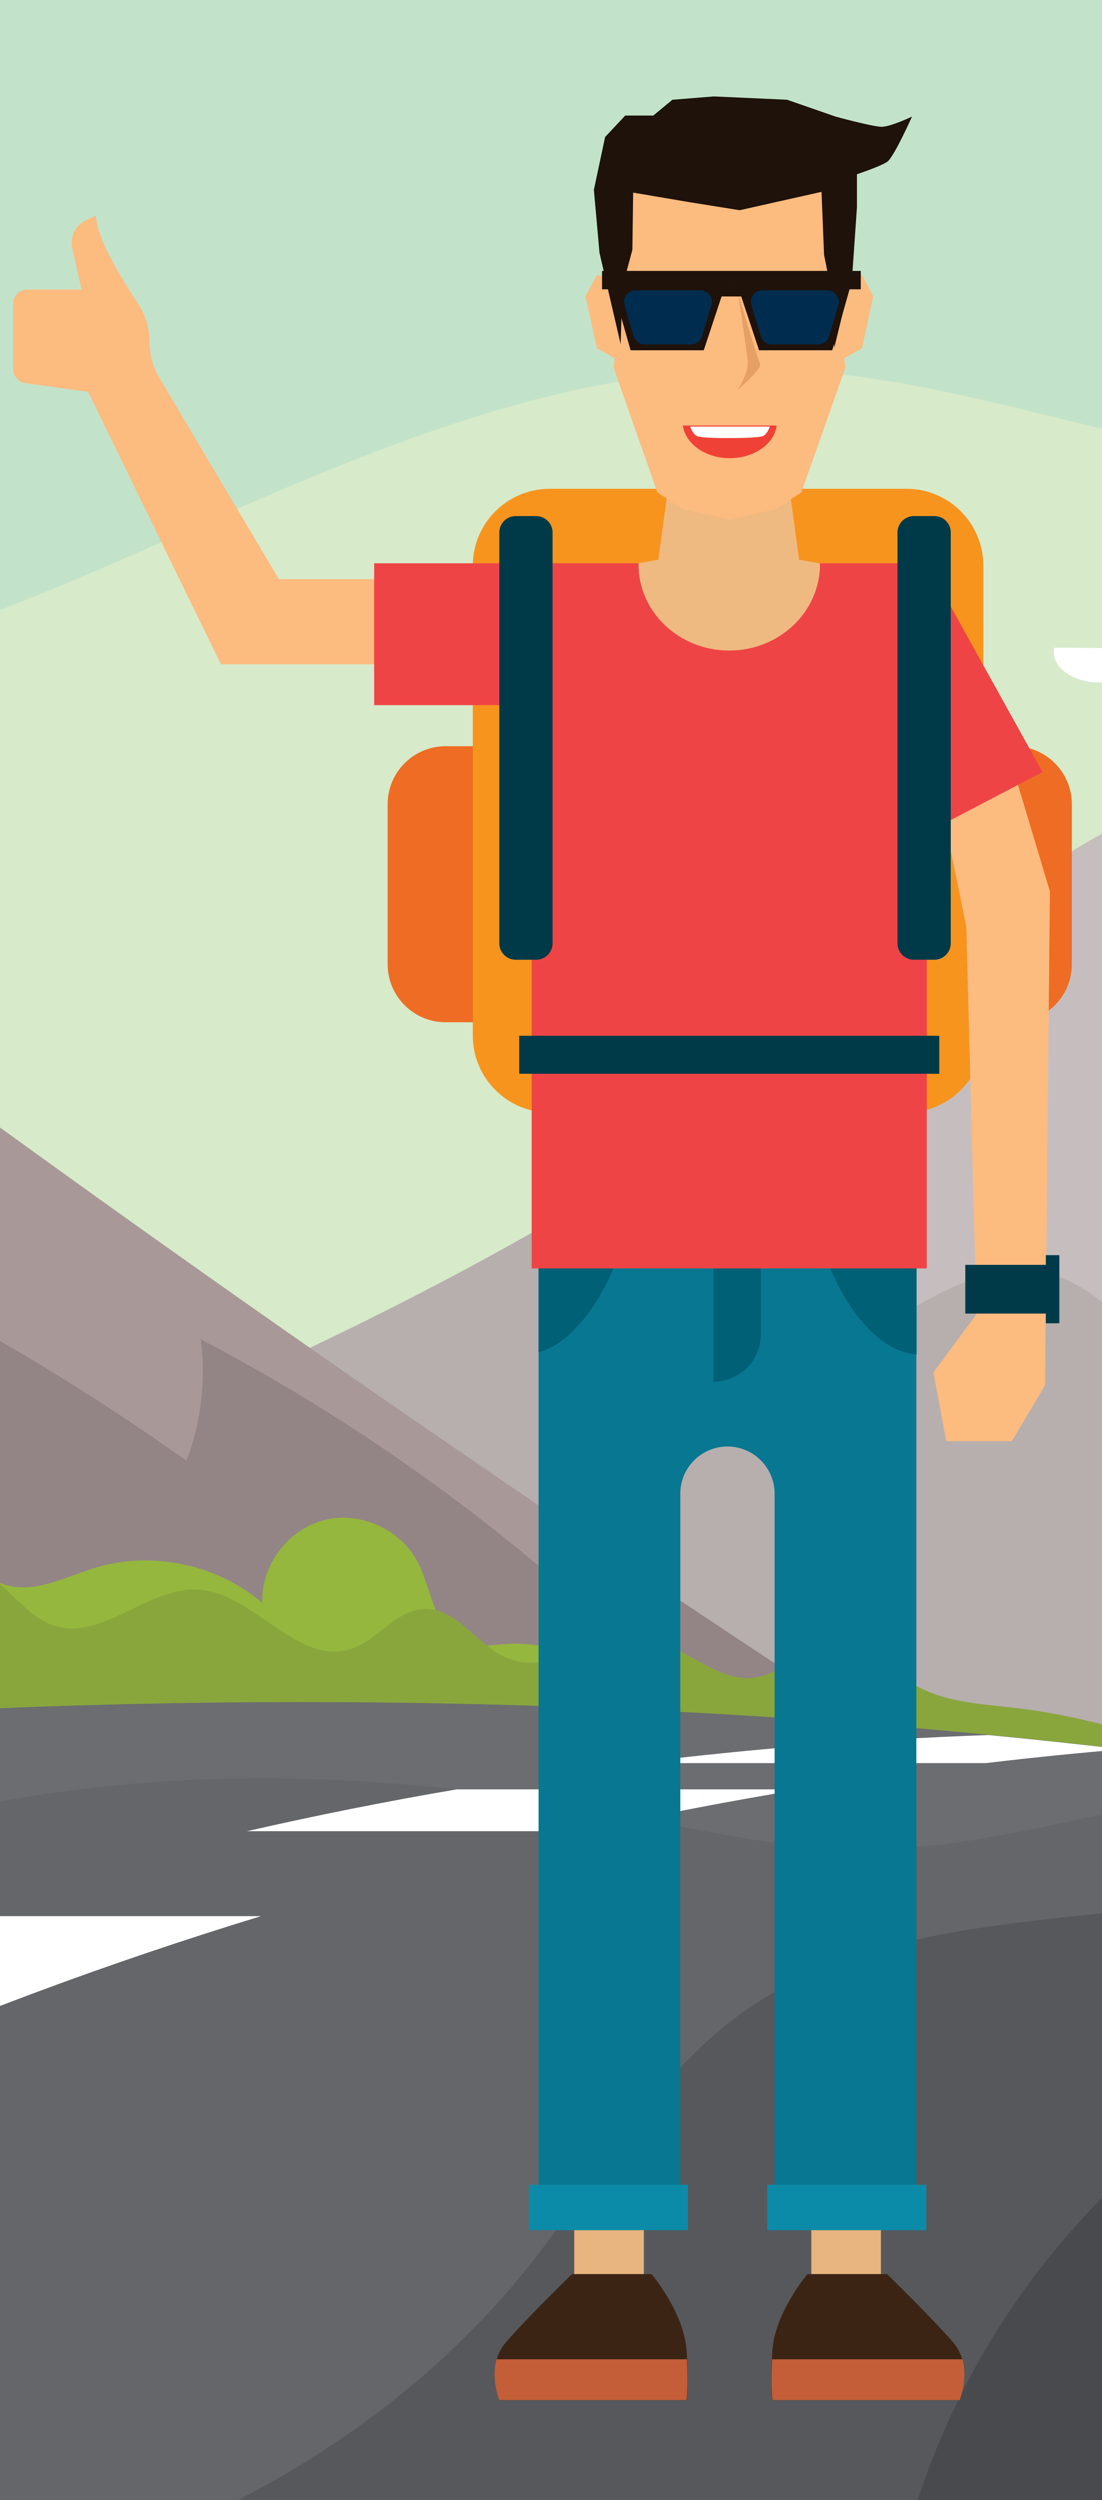 <?xml version="1.0" encoding="utf-8"?>
<svg id="master-artboard" viewBox="0 0 432.308 980" version="1.1" xmlns="http://www.w3.org/2000/svg" x="0px" y="0px" enable-background="new 0 0 1400 980" width="432.308px" height="980px"><rect x="0" y="0" width="432.308" height="980" fill="#333333" stroke="none"/><rect id="ee-background" x="0" y="0" width="432.308" height="980" style="fill: white; fill-opacity: 0; pointer-events: none;"/>
<path d="M 0 0 H 1400 V 980 H 0 V 0 Z" fill="#D7EACA" transform="matrix(1, 0, 0, 1, -581.923, 0)"/><path fill="#C2E3CA" d="M0,197.7c77.6-22.3,162.9-18.7,237.5,12.4c41,17.1,78.9,41.9,121.6,54.2c88.4,25.3,182.4-6.6,266.8-43.3&#10;&#9;&#9;c84.3-36.7,170.7-79.4,262.6-76c75.1,2.7,146.6,36.4,221.7,38.3c15.6,0.4,31.3-0.6,46.3-4.8c30.5-8.5,55.9-29.4,84.6-42.7&#10;&#9;&#9;c43.7-20.3,93.7-22.2,141.7-18.3c5.7,0.5,11.5,1,17.2,1.1V0H0V197.7z" transform="matrix(1, 0, 0, 1, -581.923, 0)"/><path fill="#B7AEAE" d="M1400,611.1c-72.6-82.2-146.4-163.3-221.6-243c-22.2-23.5-46.1-48-77.4-56.3&#10;&#9;&#9;c-60.4-16.1-116.5,32.4-164.7,72.2C828,473.5,699.4,535.1,568.5,586.2c-9.3,3.7-19.3,7.7-24.9,16c-4.5,6.6-5.5,15-6.3,22.9&#10;&#9;&#9;c-5.2,51.8-5,109.8,29.7,148.6c30.8,34.5,80.2,43.9,125.9,51.3c124.8,20.3,249.6,40.6,374.5,60.1c110.1,17.2,222,33.7,332.6,25.7&#10;&#9;&#9;V611.1z" transform="matrix(1, 0, 0, 1, -581.923, 0)"/><path fill="#C6BEBE" d="M1178.4,368.1c-22.2-23.5-46.1-48-77.4-56.3c-60.4-16.1-116.5,32.4-164.7,72.2c-45.3,37.5-94.1,70-145.2,99&#10;&#9;&#9;c48.9-9.9,97.2-34,147.5-34c-0.1,21.5-0.2,43-0.2,64.6c15.2-8.6,31.8-17.5,49.2-15.4c22.5,2.7,38.5,22.5,52,40.9&#10;&#9;&#9;c10.1,13.8,20.2,27.6,30.4,41.4c4.1,5.5,8.8,11.5,15.5,12.6c11.4,1.9,19.5-10.7,23.4-21.6c6.6-18.4,10.9-37.7,12.6-57.2&#10;&#9;&#9;c1.3-14.9,4.5-34.1,19.2-36.8c6-1.1,12,1.3,17.6,3.8c30.7,13.5,60,30.2,87.2,49.9c6.2,4.5,15.5,8.8,20.4,3c2.1-2.6,2.4-6.2,4.1-9&#10;&#9;&#9;c4.4-7.2,15.4-5.8,22.7-1.6c7.3,4.2,14.3,10.4,22.7,10c4.4-0.2,8-2,10.8-4.8C1277.5,474.5,1228.2,421,1178.4,368.1z" transform="matrix(1, 0, 0, 1, -581.923, 0)"/><path fill="#A99898" d="M1056.3,761.4c-158.3-98.9-313.2-203.1-464.5-312.3c-86.4-62.4-172-126.7-266.6-175.9&#10;&#9;&#9;c-20.2-10.5-41.7-20.5-64.4-20c-22.2,0.5-42.8,11.1-62.1,22.2C123,319.4,55.4,377.3,0,445.2v420.7c53.6,2.9,107.3,2.8,161,2.7&#10;&#9;&#9;c294.4-0.6,588.8-1.2,883.2-1.8c20.8,0,44.9-1.6,57.2-18.4c11-14.9,7.6-36.6-2.9-51.8C1088.1,781.4,1072,771.2,1056.3,761.4z" transform="matrix(1, 0, 0, 1, -581.923, 0)"/><path fill="#938585" d="M805.7,598.5c-2.1,6.9-4.1,13.8-6.2,20.6C757,582.7,710.4,551,660.7,525c2.1,16,0.1,32.5-5.6,47.6&#10;&#9;&#9;c-49.8-35.4-103.1-65.8-158.9-90.7c-15.7-7-35.8-13-48.6-1.5c-19.3,17.5-4,60-28.5,69c-12.1,4.4-24.7-4.2-34.7-12.3&#10;&#9;&#9;c-39.5-32-79-63.9-118.5-95.9c-4.3-3.5-8.9-7.1-14.4-7.8c-5-0.6-10.1,1.4-14.4,4.1c-24.1,15.1-37.3,53.9-65.4,49.3&#10;&#9;&#9;c-26.7-4.4-33-46.1-59.4-52.2c-7.9-1.8-16.1,0-23.8,2.5C54.9,447.7,26.5,469.2,0,493v328.6c13.7,4.4,27.7,8,41.9,10.9&#10;&#9;&#9;c44.6,9,90.4,9.7,135.9,10.4c268.9,3.9,544,7,798.7-79.4c15.3-5.2,32.9-14.8,38.2-28.4C944.3,690.7,874.7,645.1,805.7,598.5z" transform="matrix(1, 0, 0, 1, -581.923, 0)"/><path fill="#95B73D" d="M856.5,687.1c-20.8-21.4-45.7-44.5-75.5-42.7c-5.8,0.3-11.7,1.6-17.1-0.5c-11.7-4.6-12.4-20.5-18.1-31.6&#10;&#9;&#9;c-6.7-12.9-22.8-20.1-36.9-16.4c-14.1,3.7-24.6,17.8-24.1,32.4c-17.6-15.1-43.2-20.5-65.4-13.8c-10.9,3.3-21.7,9.3-32.9,7.3&#10;&#9;&#9;c-18.5-3.3-29.1-27-47.8-27.7c-23.1-0.9-32.4,32.1-54,40.2c-29.1,11-59.9-28.4-88.9-17.2c-6.4,2.5-11.9,7.2-18.6,8.5&#10;&#9;&#9;c-19.6,3.8-39-23.2-56.2-13c-8.4,4.9-10.3,16.2-16.9,23.4c-7.9,8.7-21.6,9.9-32.7,6c-11.1-3.9-20.2-11.8-29-19.6&#10;&#9;&#9;c-20.7-18.2-41.4-36.5-62-54.7c-4.3-3.8-8.7-7.6-14.1-9.3c-16.2-4.9-30.8,11.4-37.9,26.8c-7.1,15.4-13.9,33.7-29.9,39.1&#10;&#9;&#9;c-23.9,7.9-45.8-19.7-71-20.6C17.1,603.1,8,607,0,613.2v236.7c40.6,12.8,86.6,0.1,128.6-11.8c196.3-56.1,398.6-91.6,602.3-105.7&#10;&#9;&#9;c40.2-2.8,80.8-4.8,119.3-16.8c6-1.9,12.8-4.9,14.4-11C866.2,698,861.2,691.9,856.5,687.1z" transform="matrix(1, 0, 0, 1, -581.923, 0)"/><path fill="#89A63D" d="M979.6,669.4c-13.3-1.5-27.2-2.2-38.8-8.9c-10.4-6-19.4-16.9-31.5-16.3c-11.5,0.6-20,11.9-31.4,13.4&#10;&#9;&#9;c-14.5,2-26.4-12.1-40.8-14.5c-18.9-3.2-38.2,14-56,6.9c-12-4.8-19.8-19.8-32.8-19.3c-11.1,0.4-18.3,12.4-28.9,15.7&#10;&#9;&#9;c-20.9,6.6-37.6-21.8-59.5-23.3c-19.9-1.3-37.8,20.3-56.8,14.1c-12.7-4.1-19.7-19.6-32.8-22.4c-12.2-2.7-23.9,6.8-36.4,7.6&#10;&#9;&#9;c-37.2,2.2-43.8-64.7-80.7-69.5c-17.1-2.2-32.4,10.8-42.4,24.8c-10,14-17.7,30.3-31.6,40.6c-14.8,10.9-35.7,13-52.4,5.1&#10;&#9;&#9;c-12.1-5.8-22-16.3-35-19.6c-23.6-6-45.5,13.5-61.4,31.9c-15.9,18.4-35.3,39.3-59.5,37.1c-12.3-1.1-23.4-8.3-35.7-9.4&#10;&#9;&#9;c-16.3-1.5-32.4,7.8-48.6,5.3c-26.2-4-43-37-69.4-35.6c-6.4,0.3-12.1,2.7-17.2,6.2v217.3c250.8-2.9,496.2-84.7,747.4-92.7&#10;&#9;&#9;c114.2-3.6,232.9,7.3,338.6-36.2c6.3-2.6,13.7-9.2,9.7-14.7C1061.3,689.4,1021.1,674.3,979.6,669.4z" transform="matrix(1, 0, 0, 1, -581.923, 0)"/><path fill="#656669" d="M1400,764.4c-188.4-60.6-432.9-97.2-700-97.2S188.4,703.9,0,764.4V980h1400V764.4z" transform="matrix(1, 0, 0, 1, -581.923, 0)"/><path fill="#6C6D71" d="M700,667.3c-267.1,0-511.6,36.6-700,97.2v39.7c73.4-28.6,151.8-44.5,230.6-46.1c52-1.1,104.4,3.9,156-2.9&#10;&#9;&#9;c62-8.1,120.5-32.9,181.7-46.2c83.5-18.1,170.6-14.1,254.6,1.8c32.1,6.1,64.1,13.9,96.8,14.1c37.2,0.2,73.5-9.4,109.9-17&#10;&#9;&#9;c23.2-4.8,46.6-8.8,70.1-11.9C976.1,677.5,841.2,667.3,700,667.3z" transform="matrix(1, 0, 0, 1, -581.923, 0)"/><path fill="#FFFFFF" d="M556.7,751.1c-65.4,20.8-124.9,44.6-178.4,69.3h121.9c63.2-28.6,125.2-51.3,184.1-69.3H556.7z" transform="matrix(1, 0, 0, 1, -581.923, 0)"/><path fill="#FFFFFF" d="M761.1,701.4c-28.2,4.8-55.6,10.3-82.3,16.4h132c29.9-6.6,58.4-12,85.1-16.4H761.1z" transform="matrix(1, 0, 0, 1, -581.923, 0)"/><path fill="#FFFFFF" d="M968.7,691.1c19.5-2.3,37.4-4.1,53.6-5.4c-17.3-2-34.9-3.9-52.6-5.6c-47.9,1.7-94.1,5.5-138.7,11H968.7z" transform="matrix(1, 0, 0, 1, -581.923, 0)"/><path fill="#56585B" d="M1095.4,736.4c-74.1,21.1-160.3,7.8-222.8,52.9c-35.9,26-57.2,67-85.2,101.4c-30.4,37.4-69.1,67.1-112,89.2&#10;&#9;&#9;H1400V764.4c-70.6-22.7-149-42-233.5-57.3C1143.4,718.5,1120.1,729.4,1095.4,736.4z" transform="matrix(1, 0, 0, 1, -581.923, 0)"/><path fill="#484A4D" d="M941.9,980H1400V764.4c-32.3-10.4-66.3-20.1-101.8-29C1185.8,751.4,999.8,804.5,941.9,980z" transform="matrix(1, 0, 0, 1, -581.923, 0)"/><g transform="matrix(1, 0, 0, 1, -581.923, 0)">
			<path fill="#EE6C23" d="M756.7,292.5c-12.5,0-22.7,10.2-22.7,22.7v62.8c0,12.5,10.2,22.7,22.7,22.7h22.7V292.5H756.7z"/>
			<path fill="#EE6C23" d="M979.7,292.5c12.5,0,22.7,10.2,22.7,22.7v62.8c0,12.5-10.2,22.7-22.7,22.7H957V292.5H979.7z"/>
			<path fill="#F7941E" d="M937.5,191.6H797.6c-16.7,0-30.2,13.5-30.2,30.2v184.1c0,16.7,13.5,30.2,30.2,30.2h139.9&#10;&#9;&#9;&#9;&#9;c16.7,0,30.2-13.5,30.2-30.2V221.8C967.7,205.1,954.2,191.6,937.5,191.6z"/>
			<path fill="#EFBA81" d="M903.3,220.8l-7.9-1.4l-4.3-31.8l-23.3,8l-23.3-8l-4.3,31.8l-7.9,1.4c0,0-9.2,31-9.2,41.4s44.7,0,44.7,0&#10;&#9;&#9;&#9;&#9;s44.7,10.4,44.7,0S903.3,220.8,903.3,220.8z"/>
			<path d="M 951.1 314.6 L 961 363.3 L 965 515.1 L 948.1 538 L 953.1 564.9 L 978.9 564.9 L 991.9 543 L 993.8 349.4 L 975 286.7 Z" fill="#FCBB7F"/>
			<path fill="#FCBB7F" d="M736.7,227h-45.4l-46.9-79c-2.5-4.2-3.8-9.1-3.8-14v0c0-5.4-1.6-10.6-4.6-15.1&#10;&#9;&#9;&#9;&#9;c-6.2-9.3-16.4-26-16.4-34.4l-3.7,1.7c-4.3,1.9-6.7,6.6-5.6,11.2l3.6,16.1h-21.2c-3.1,0-5.6,2.5-5.6,5.6v25.6&#10;&#9;&#9;&#9;&#9;c0,2.8,2.1,5.1,4.8,5.5l24.6,3.4l52.1,106.8h72.1L736.7,227z"/>
			<g>
				<g>
					<g>
						<path d="M 807.2 856.4 H 834.5 V 897.1 H 807.2 V 856.4 Z" fill="#E8B580"/>
						<path d="M 900.2 856.4 H 927.5 V 897.1 H 900.2 V 856.4 Z" fill="#E8B580"/>
					</g>
				</g>
				<path fill="#087791" d="M793.2,480.4v385.2h55.6V585.5c0-10.2,8.3-18.5,18.5-18.5c10.2,0,18.5,8.3,18.5,18.5v280.2h55.6V480.4&#10;&#9;&#9;&#9;&#9;&#9;H793.2z"/>
				<path fill="#006075" d="M793.2,530.1c19.6-5.5,30.6-35.8,30.6-35.8l-30.6-0.5V530.1z"/>
				<path fill="#006075" d="M941.5,493.7l-35.1,0.6c0,0,12.7,34.9,35.1,36.6V493.7z"/>
				<path fill="#006075" d="M861.8,467.2v74.4c10.3,0,18.6-8.3,18.6-18.6v-55.8H861.8z"/>
				<g>
					<path d="M 789.4 856.4 H 851.8 V 874.2 H 789.4 V 856.4 Z" fill="#0C8BA9"/>
					<path d="M 882.9 856.4 H 945.3 V 874.2 H 882.9 V 856.4 Z" fill="#0C8BA9"/>
				</g>
				<path fill="#3C2415" d="M806.3,891.4h31.2c0,0,12.9,15.1,13.8,30.3s0,19.1,0,19.1h-73.4c0,0-5.3-13.4,2.2-22.3&#10;&#9;&#9;&#9;&#9;&#9;S806.3,891.4,806.3,891.4z"/>
				<path fill="#3C2415" d="M929.9,891.4h-31.2c0,0-12.9,15.1-13.8,30.3s0,19.1,0,19.1h73.4c0,0,5.3-13.4-2.2-22.3&#10;&#9;&#9;&#9;&#9;&#9;S929.9,891.4,929.9,891.4z"/>
				<path fill="#C35E39" d="M776.7,924.8c-2.2,7.8,1.1,16,1.1,16h73.4c0,0,0.8-3.5,0.2-16H776.7z"/>
				<path fill="#C35E39" d="M884.8,924.8c-0.6,12.6,0.2,16,0.2,16h73.4c0,0,3.3-8.2,1.1-16H884.8z"/>
			</g>
			<path fill="#EF4445" d="M903.6,220.8c0,0.1,0,0.3,0,0.4c0,18.6-15.9,33.8-35.6,33.8c-19.7,0-35.6-15.1-35.6-33.8&#10;&#9;&#9;&#9;&#9;c0-0.1,0-0.3,0-0.4h-41.9v276.4h155V220.8H903.6z"/>
			<path d="M 945.5 220.8 L 990.9 302.6 L 949.1 324.5 L 938.4 301.8 Z" fill="#EF4445"/>
			<path d="M 790.5 220.8 L 728.7 220.8 L 728.7 276.4 L 796.8 276.4 Z" fill="#EF4445"/>
			<path d="M 924.5 116.1 L 920.1 107.8 L 911.6 109.8 L 914.6 98.4 L 912.3 69 L 888 55.7 L 868.1 54.6 L 848.1 55.7 L 823.8 69 L 821.6 98.4 L 824.5 109.8 L 816.1 107.8 L 811.6 116.1 L 816.1 136.5 L 823 140.4 L 822.7 144.3 L 839.8 193 L 849.8 199.6 L 868.1 203.5 L 886.3 199.6 L 896.3 193 L 913.5 144.3 L 913.1 140.4 L 920.1 136.5 Z" fill="#FCBB7F"/>
			<path fill="#E69F65" d="M871.5,115.2c0,0,7.7,25.7,8.6,27.5s-8.9,10.2-8.9,10.2s4.4-6.3,4-11.2&#10;&#9;&#9;&#9;&#9;C874.8,136.7,871.5,115.2,871.5,115.2z"/>
			<path fill="#003A49" d="M792.3,202.3h-8.1c-3.5,0-6.4,2.9-6.4,6.4v161.1c0,3.5,2.9,6.4,6.4,6.4h8.1c3.5,0,6.4-2.9,6.4-6.4V208.7&#10;&#9;&#9;&#9;&#9;C798.7,205.2,795.8,202.3,792.3,202.3z"/>
			<path fill="#003A49" d="M948.5,202.3h-8.1c-3.5,0-6.4,2.9-6.4,6.4v161.1c0,3.5,2.9,6.4,6.4,6.4h8.1c3.5,0,6.4-2.9,6.4-6.4V208.7&#10;&#9;&#9;&#9;&#9;C954.9,205.2,952.1,202.3,948.5,202.3z"/>
			<path d="M 785.6 406 H 950.4 V 420.9 H 785.6 V 406 Z" fill="#003A49"/>
			<path fill="#1E120A" d="M825.4,134.9l0.7-22.4l3.9-14.6l0.3-22.4l22.4,3.8l19.4,3.1l32.1-7.2l1,24.7l2.6,13l1.4,23.4l7.1-29.1&#10;&#9;&#9;&#9;&#9;l1.8-26V68.3c0,0,9.3-3.1,11.9-4.9c2.6-1.8,9.7-17.7,9.7-17.7s-8.4,4-11.9,4s-18.1-4-18.1-4l-19-6.6l-28.7-1.3l-16.3,1.3&#10;&#9;&#9;&#9;&#9;l-7.5,6.2h-11l-7.9,8.4l-4.4,20.7l2.2,24.7L825.4,134.9z"/>
			<path fill="#EF4136" d="M849.8,166.8c1,7.2,8.9,12.8,18.4,12.8c9.6,0,17.5-5.6,18.4-12.8H849.8z"/>
			<g>
				<path d="M 859.4 106.2 L 818.1 106.2 L 818.1 113.4 L 822.5 113.4 L 829.3 137.3 L 858 137.3 L 865 116.2 L 868.8 116.2 L 868.8 106.2 Z" fill="#1E120A"/>
				<path fill="#002D4F" d="M831.2,113.8h25.5c3,0,5.2,2.9,4.3,5.8l-3.7,12.2c-0.6,1.9-2.3,3.2-4.3,3.2h-18.2c-2,0-3.7-1.3-4.3-3.2&#10;&#9;&#9;&#9;&#9;&#9;l-3.6-12.2C826,116.7,828.2,113.8,831.2,113.8z"/>
				<path d="M 878.2 106.2 L 919.6 106.2 L 919.6 113.4 L 915.2 113.4 L 908.4 137.3 L 879.7 137.3 L 872.7 116.2 L 868.8 116.2 L 868.8 106.2 Z" fill="#1E120A"/>
				<path fill="#002D4F" d="M906.5,113.8H881c-3,0-5.2,2.9-4.3,5.8l3.7,12.2c0.6,1.9,2.3,3.2,4.3,3.2h18.2c2,0,3.7-1.3,4.3-3.2&#10;&#9;&#9;&#9;&#9;&#9;l3.6-12.2C911.6,116.7,909.5,113.8,906.5,113.8z"/>
			</g>
			<path fill="#FFFFFF" d="M852.7,167.2c0,0,0.7,2.5,2.4,3.6c1.7,1.1,13.2,0.9,13.2,0.9s11.5,0.1,13.2-0.9c1.7-1.1,2.4-3.6,2.4-3.6&#10;&#9;&#9;&#9;&#9;H852.7z"/>
		</g><path d="M 960.6 495.8 H 994.1 V 514.9 H 960.6 V 495.8 Z" fill="#003A49" transform="matrix(1, 0, 0, 1, -581.923, 0)"/><path d="M 992.2 492 H 997.5 V 518.7 H 992.2 V 492 Z" fill="#003A49" transform="matrix(1, 0, 0, 1, -581.923, 0)"/><path fill="#FFFFFF" d="M1400,208.3c-17.8-16.2-45.2-22.5-67.3-12.3c-10.4-23.4-33.6-41.6-59.2-42.2s-51.2,19-53.8,44.4&#10;&#9;&#9;c-11.1-9.3-26.9-12.6-40.8-8.4c-13.9,4.2-25.3,15.6-29.5,29.5c-1,3.5-1.9,7.4-4.8,9.6c-2.8,2.1-6.6,1.8-10.1,1.3&#10;&#9;&#9;c-16.4-2.5-35.5-8.1-47.7,3.1c-6,5.6-8.9,14.6-16.1,18.5c-4.5,2.5-9.9,2.5-15,2.5c-20.1-0.1-40.1-0.3-60.2-0.4&#10;&#9;&#9;c-1.7,8.4,9.1,13.9,17.6,13.6c8.6-0.2,17.9-2.8,25.1,1.8c10.9,7,13.3,28.3,26.1,26c4.7-0.8,7.9-5,11.5-8.2&#10;&#9;&#9;c13.7-12.2,34.6-10,52.7-7.2c4.9,0.8,9.9,1.6,14,4.4c4.5,3.1,7.2,8.2,9.9,13.1c9.7,17.5,22.4,34.1,39.8,43.9&#10;&#9;&#9;c17.5,9.8,40.5,11.4,57,0c4.8-3.3,9.1-7.7,14.8-8.6c6.2-1.1,12.2,2.2,17.8,4.9c17.7,8.7,43.2,11.5,53.4-5.3&#10;&#9;&#9;c6.3-10.3,4.4-24.9,13.2-33.1c7.1-6.7,18.4-6.2,27.8-3.6c7.9,2.2,15.6,5.6,23.6,6.4V208.3z" transform="matrix(1, 0, 0, 1, -581.923, 0)"/>
</svg>